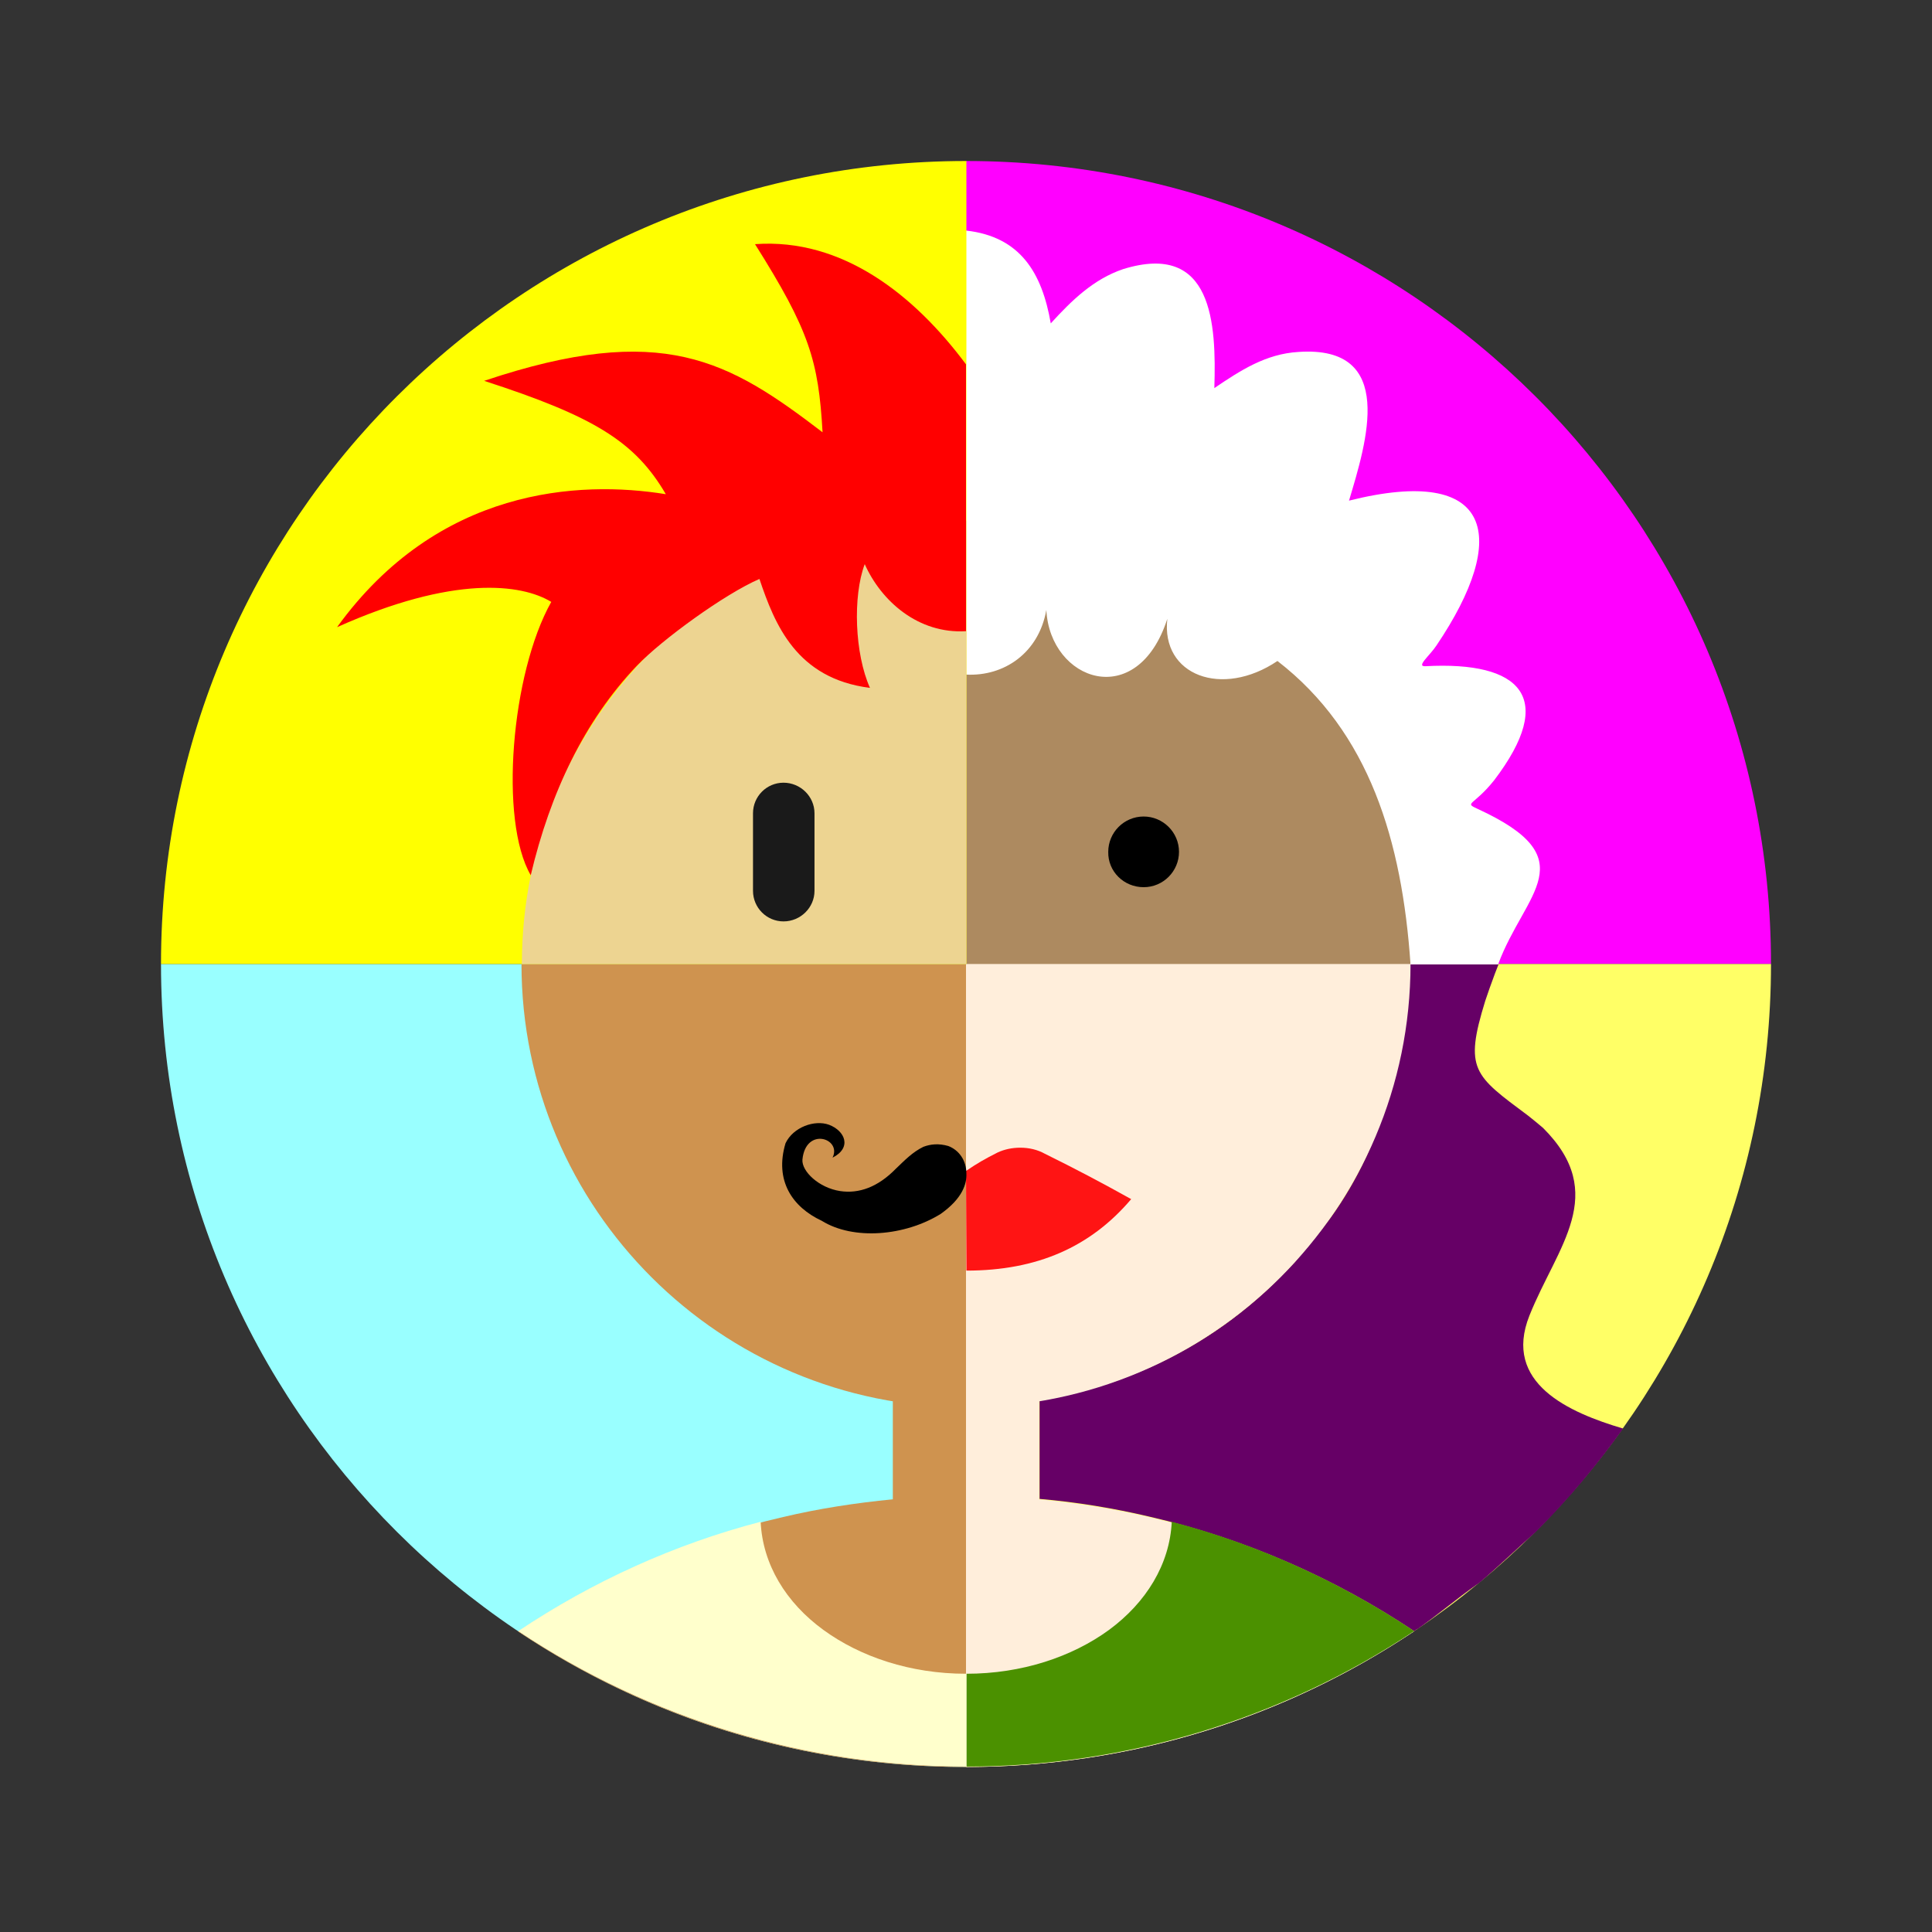 <svg viewBox="0 0 24 24" fill="none" xmlns="http://www.w3.org/2000/svg">
<rect x="0" y="0" width="24" height="24" fill="#333333" stroke="none"/>
<path fill-rule="evenodd" clip-rule="evenodd" d="M12 2C17.522 2 22 6.463 22 11.975H12V2Z" fill="#FF00FF"/>
<path fill-rule="evenodd" clip-rule="evenodd" d="M12 21.95C17.522 21.95 22 17.487 22 11.975H12V21.95Z" fill="#FFFF66"/>
<path fill-rule="evenodd" clip-rule="evenodd" d="M12 17.482C15.04 17.482 17.522 15.005 17.522 11.975C17.522 8.94 15.04 6.468 12 6.468C8.96 6.468 6.478 8.94 6.478 11.975C6.483 15.005 8.96 17.482 12 17.482Z" fill="#AD8A60"/>
<path fill-rule="evenodd" clip-rule="evenodd" d="M16.433 15.255C16.319 15.405 16.199 15.545 16.079 15.684C15.225 16.618 14.157 17.182 12.914 17.402V18.62C13.378 18.66 13.832 18.735 14.277 18.84C15.47 19.114 16.578 19.604 17.567 20.263L17.602 20.238H17.607C17.851 20.068 18.091 19.863 18.34 19.688L18.37 19.668C18.615 19.459 18.845 19.239 19.084 19.024C19.479 18.63 19.838 18.201 20.163 17.746C19.489 17.547 18.665 17.182 18.999 16.343C19.344 15.48 19.993 14.836 19.169 14.012C19.104 13.957 19.044 13.907 18.98 13.857C18.311 13.358 18.186 13.288 18.45 12.434C18.47 12.379 18.485 12.329 18.505 12.274C18.55 12.145 18.595 12.03 18.615 11.98H17.477C17.482 13.083 17.182 14.217 16.538 15.115L16.433 15.255Z" fill="#660066"/>
<path fill-rule="evenodd" clip-rule="evenodd" d="M12 21.95C6.478 21.95 2 17.482 2 11.975H12V21.95Z" fill="#99FFFF"/>
<path fill-rule="evenodd" clip-rule="evenodd" d="M12 17.482C8.95 17.482 6.478 15.015 6.478 11.975H12V17.482Z" fill="#CF934F"/>
<path fill-rule="evenodd" clip-rule="evenodd" d="M12 21.95C9.943 21.95 8.031 21.331 6.438 20.268C7.422 19.609 8.535 19.119 9.728 18.845C10.173 18.74 10.627 18.67 11.091 18.625V16.543C11.386 16.593 11.691 16.618 12 16.618V21.95Z" fill="#CF934F"/>
<path fill-rule="evenodd" clip-rule="evenodd" d="M12 17.482C15.05 17.482 17.522 15.015 17.522 11.975H12V17.482Z" fill="#FFEEDB"/>
<path fill-rule="evenodd" clip-rule="evenodd" d="M12 14.546C12.14 14.451 12.235 14.396 12.394 14.316C12.479 14.277 12.574 14.257 12.674 14.257C12.784 14.257 12.889 14.282 12.979 14.332C13.353 14.516 13.693 14.696 14.052 14.896C13.548 15.49 12.884 15.784 12.005 15.784L12 14.546Z" fill="#FF1414"/>
<path d="M12 8.38C12.474 8.405 12.904 8.111 12.998 7.577C13.043 8.46 14.127 8.845 14.501 7.687C14.421 8.39 15.18 8.675 15.869 8.211C17.012 9.094 17.417 10.447 17.522 11.98H18.61C18.94 11.086 19.713 10.672 18.355 10.048C18.181 9.968 18.305 10.013 18.56 9.694C19.344 8.665 18.895 8.211 17.706 8.276C17.587 8.281 17.761 8.146 17.846 8.016C18.755 6.668 18.555 5.769 16.758 6.219C16.973 5.5 17.357 4.287 16.129 4.372C15.724 4.396 15.41 4.601 15.085 4.821C15.11 4.017 15.065 2.999 13.952 3.343C13.583 3.468 13.313 3.732 13.053 4.017C12.944 3.388 12.674 2.939 12 2.864V8.38Z" fill="white"/>
<path d="M11.78 14.236C11.91 14.286 12.005 14.411 12.005 14.581C12.01 14.701 11.96 14.886 11.685 15.08C11.241 15.355 10.602 15.41 10.208 15.165C9.843 14.995 9.619 14.666 9.758 14.202C9.853 14.002 10.118 13.907 10.298 13.972C10.497 14.047 10.587 14.257 10.342 14.381C10.462 14.142 10.008 13.992 9.968 14.406C9.958 14.551 10.173 14.756 10.437 14.796C10.672 14.831 10.907 14.746 11.131 14.516C11.236 14.416 11.336 14.311 11.471 14.246C11.561 14.212 11.661 14.202 11.78 14.236Z" fill="black"/>
<path fill-rule="evenodd" clip-rule="evenodd" d="M2 11.975C2 6.468 6.483 2 12.005 2V11.975H2Z" fill="#FFFF00"/>
<path fill-rule="evenodd" clip-rule="evenodd" d="M6.483 11.975C6.483 8.935 8.955 6.468 12.005 6.468V11.975H6.483Z" fill="#EDD491"/>
<path fill-rule="evenodd" clip-rule="evenodd" d="M12 21.95C14.057 21.95 15.969 21.331 17.562 20.268C16.573 19.609 15.465 19.119 14.272 18.845C13.827 18.74 13.373 18.67 12.909 18.625V16.543C12.614 16.593 12.309 16.618 12 16.618V21.95Z" fill="#FFEEDB"/>
<path fill-rule="evenodd" clip-rule="evenodd" d="M14.207 11.021C14.451 11.021 14.646 10.822 14.646 10.582C14.646 10.338 14.446 10.143 14.207 10.143C13.962 10.143 13.767 10.342 13.767 10.582C13.762 10.827 13.962 11.021 14.207 11.021Z" fill="black"/>
<path fill-rule="evenodd" clip-rule="evenodd" d="M14.556 18.904C15.625 19.184 16.648 19.648 17.567 20.262C15.924 21.356 13.987 21.945 12.005 21.945V20.792C12.694 20.792 13.318 20.582 13.777 20.247C14.237 19.908 14.531 19.434 14.556 18.904Z" fill="#4B9100"/>
<path fill-rule="evenodd" clip-rule="evenodd" d="M9.733 11.446C9.524 11.446 9.354 11.276 9.354 11.066V10.103C9.354 9.893 9.524 9.723 9.733 9.723C9.943 9.723 10.118 9.893 10.118 10.103V11.066C10.118 11.276 9.943 11.446 9.733 11.446Z" fill="#1A1A1A"/>
<path fill-rule="evenodd" clip-rule="evenodd" d="M7.911 8.271C7.262 8.955 6.838 9.838 6.593 10.872C6.199 10.198 6.349 8.365 6.848 7.477C6.478 7.252 5.635 7.142 4.187 7.791C5.44 6.059 7.192 5.964 8.271 6.139C7.891 5.49 7.387 5.175 6.014 4.731C8.231 3.987 9.054 4.481 10.218 5.37C10.168 4.481 10.053 4.102 9.379 3.033C10.467 2.954 11.361 3.668 12 4.526V7.841C11.406 7.876 10.947 7.467 10.742 7.008C10.592 7.407 10.617 8.121 10.807 8.545C9.893 8.43 9.624 7.756 9.434 7.192C9.005 7.377 8.221 7.946 7.911 8.271Z" fill="#FF0000"/>
<path fill-rule="evenodd" clip-rule="evenodd" d="M9.449 18.904C8.375 19.184 7.357 19.648 6.438 20.262C8.081 21.356 10.018 21.945 12 21.945H12.005V20.792H12C11.311 20.792 10.687 20.582 10.228 20.247C9.763 19.908 9.474 19.434 9.449 18.904Z" fill="#FFFFCC"/>
</svg>